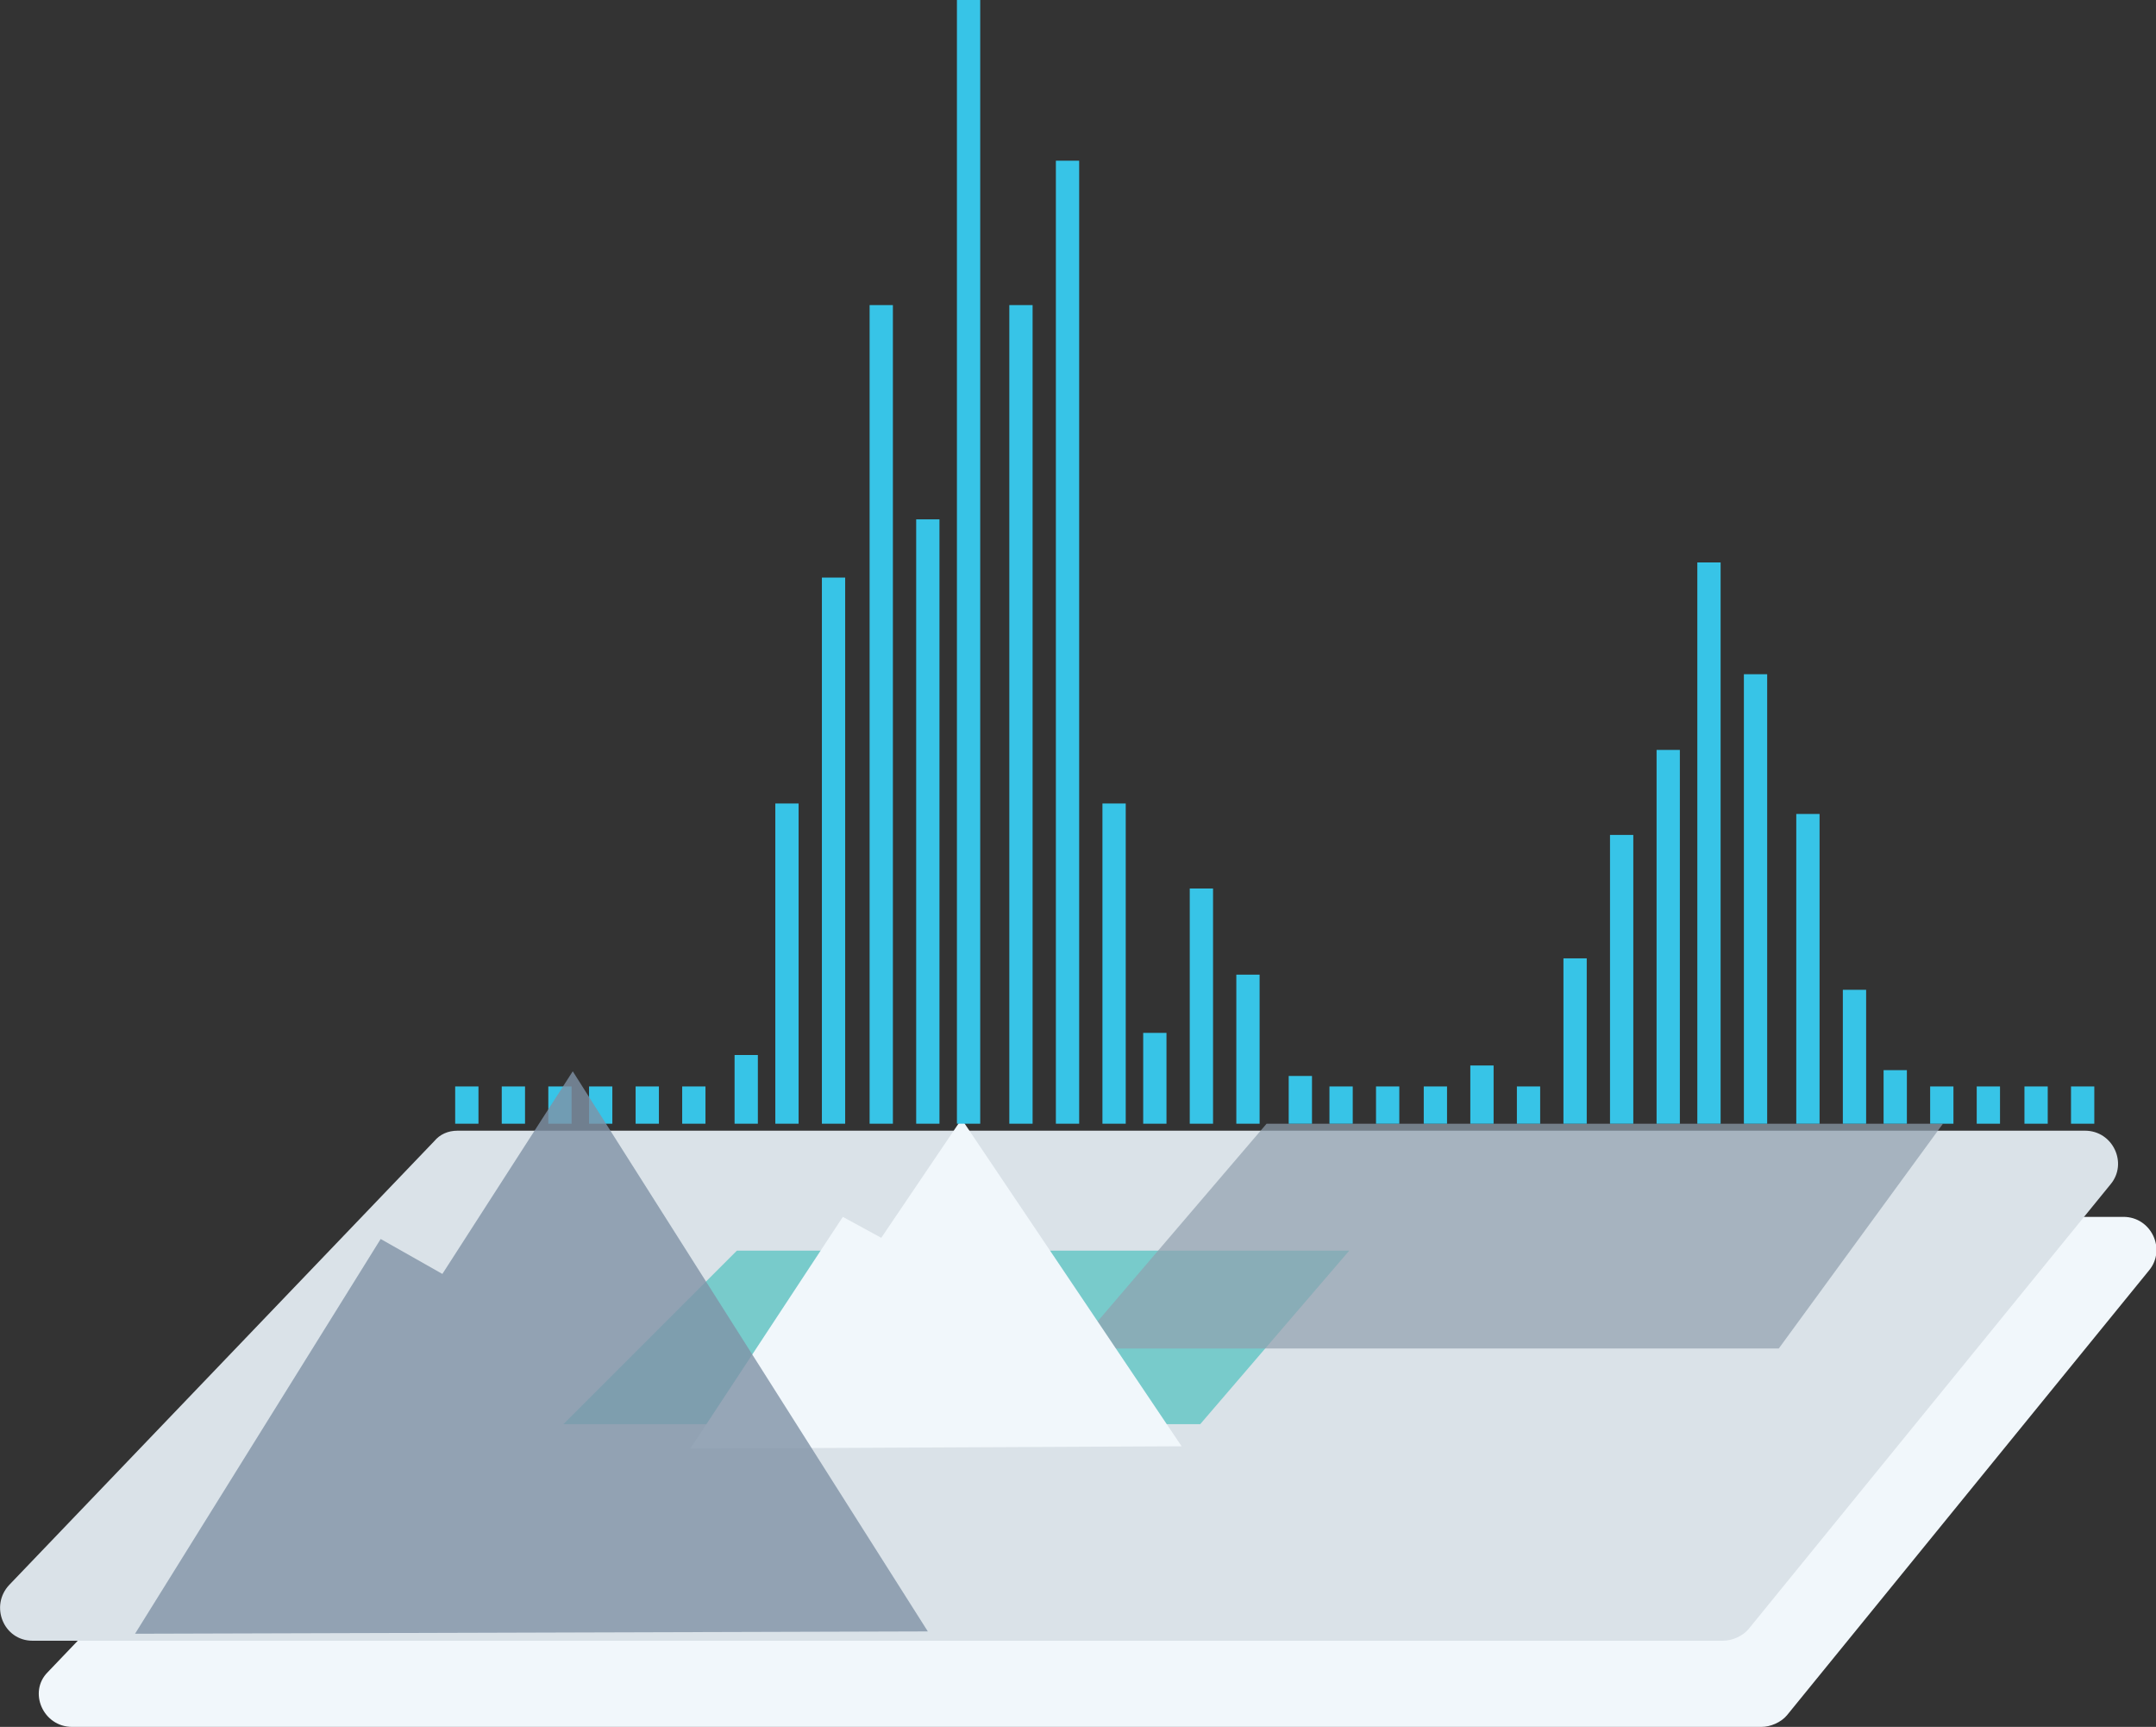 <?xml version="1.0" encoding="utf-8"?>
<!-- Generator: Adobe Illustrator 19.1.0, SVG Export Plug-In . SVG Version: 6.00 Build 0)  -->
<svg version="1.1" id="Layer_1" xmlns="http://www.w3.org/2000/svg" xmlns:xlink="http://www.w3.org/1999/xlink" x="0px" y="0px"
	 viewBox="0 0 185.2 148.3" style="enable-background:new 0 0 185.2 148.3;" xml:space="preserve">
<rect x="0" y="0" width="185.2" height="148.3" fill="#333333" stroke="none"/>
<style type="text/css">
	.st0{fill:#F1F7FB;}
	.st1{fill:#DAE2E8;}
	.st2{opacity:0.7;fill:#4FC2C0;}
	.st3{opacity:0.7;fill:#91A0AF;}
	.st4{fill:#F1F7FB;stroke:#37C4E7;stroke-width:2;stroke-miterlimit:10;}
	.st5{opacity:0.8;fill:#8092A6;}
</style>
<g>
	<g>
		<path class="st0" d="M6.2,148.3h145.1c0.8,0,1.7-0.4,2.2-1l31.1-38.2c1.5-1.8,0.2-4.6-2.2-4.6H42.6c-0.8,0-1.5,0.3-2,0.9
			L4.1,143.6C2.4,145.3,3.7,148.3,6.2,148.3z"/>
		<path class="st1" d="M2.8,140.9H148c0.8,0,1.7-0.4,2.2-1l31.1-38.2c1.5-1.8,0.2-4.6-2.2-4.6H39.3c-0.8,0-1.5,0.3-2,0.9L0.8,136.1
			C-0.9,137.9,0.3,140.9,2.8,140.9z"/>
		<polygon class="st2" points="48.4,122.3 103.1,122.3 115.9,107.4 63.3,107.4 		"/>
		<polygon class="st3" points="92.3,115.8 152.8,115.8 166.9,96.5 108.8,96.5 		"/>
	</g>
	<polygon class="st0" points="59.3,124.4 72.4,104.5 75.7,106.3 82.6,96.1 101.5,124.2 	"/>
	<g>
		<g>
			<line class="st4" x1="83.2" y1="96.5" x2="83.2" y2="0"/>
			<line class="st4" x1="87.7" y1="96.5" x2="87.7" y2="26.2"/>
			<line class="st4" x1="91.7" y1="96.5" x2="91.7" y2="13.8"/>
			<line class="st4" x1="95.7" y1="96.5" x2="95.7" y2="69"/>
			<line class="st4" x1="99.2" y1="96.5" x2="99.2" y2="88.7"/>
			<line class="st4" x1="79.7" y1="96.5" x2="79.7" y2="44.6"/>
			<line class="st4" x1="75.7" y1="96.5" x2="75.7" y2="26.2"/>
			<line class="st4" x1="71.6" y1="96.5" x2="71.6" y2="49.6"/>
			<line class="st4" x1="67.6" y1="96.5" x2="67.6" y2="69"/>
			<line class="st4" x1="103.2" y1="96.5" x2="103.2" y2="76.3"/>
			<line class="st4" x1="107.2" y1="96.5" x2="107.2" y2="83.7"/>
			<line class="st4" x1="111.7" y1="96.5" x2="111.7" y2="92.4"/>
			<line class="st4" x1="115.2" y1="96.5" x2="115.2" y2="93.3"/>
			<line class="st4" x1="119.2" y1="96.5" x2="119.2" y2="93.3"/>
			<line class="st4" x1="123.3" y1="96.5" x2="123.3" y2="93.3"/>
			<line class="st4" x1="127.3" y1="96.5" x2="127.3" y2="91.5"/>
			<line class="st4" x1="131.3" y1="96.5" x2="131.3" y2="93.3"/>
			<line class="st4" x1="135.3" y1="96.5" x2="135.3" y2="82.3"/>
			<line class="st4" x1="139.3" y1="96.5" x2="139.3" y2="71.7"/>
			<line class="st4" x1="143.3" y1="96.5" x2="143.3" y2="64.4"/>
			<line class="st4" x1="146.8" y1="96.5" x2="146.8" y2="48.3"/>
			<line class="st4" x1="150.8" y1="96.5" x2="150.8" y2="57.9"/>
			<line class="st4" x1="155.3" y1="96.5" x2="155.3" y2="69.9"/>
			<line class="st4" x1="159.3" y1="96.5" x2="159.3" y2="85"/>
			<line class="st4" x1="162.8" y1="96.5" x2="162.8" y2="91.9"/>
			<line class="st4" x1="166.8" y1="96.5" x2="166.8" y2="93.3"/>
			<line class="st4" x1="170.8" y1="96.5" x2="170.8" y2="93.3"/>
			<line class="st4" x1="174.9" y1="96.5" x2="174.9" y2="93.3"/>
			<line class="st4" x1="178.9" y1="96.5" x2="178.9" y2="93.3"/>
			<line class="st4" x1="40.1" y1="96.5" x2="40.1" y2="93.3"/>
			<line class="st4" x1="44.1" y1="96.5" x2="44.1" y2="93.3"/>
			<line class="st4" x1="48.1" y1="96.5" x2="48.1" y2="93.3"/>
			<line class="st4" x1="51.6" y1="96.5" x2="51.6" y2="93.3"/>
			<line class="st4" x1="55.6" y1="96.5" x2="55.6" y2="93.3"/>
			<line class="st4" x1="59.6" y1="96.5" x2="59.6" y2="93.3"/>
			<line class="st4" x1="64.1" y1="96.5" x2="64.1" y2="90.6"/>
		</g>
	</g>
	<polygon class="st5" points="11.6,140.3 32.7,106.4 38,109.4 49.2,92 79.7,140.1 	"/>
</g>
</svg>
